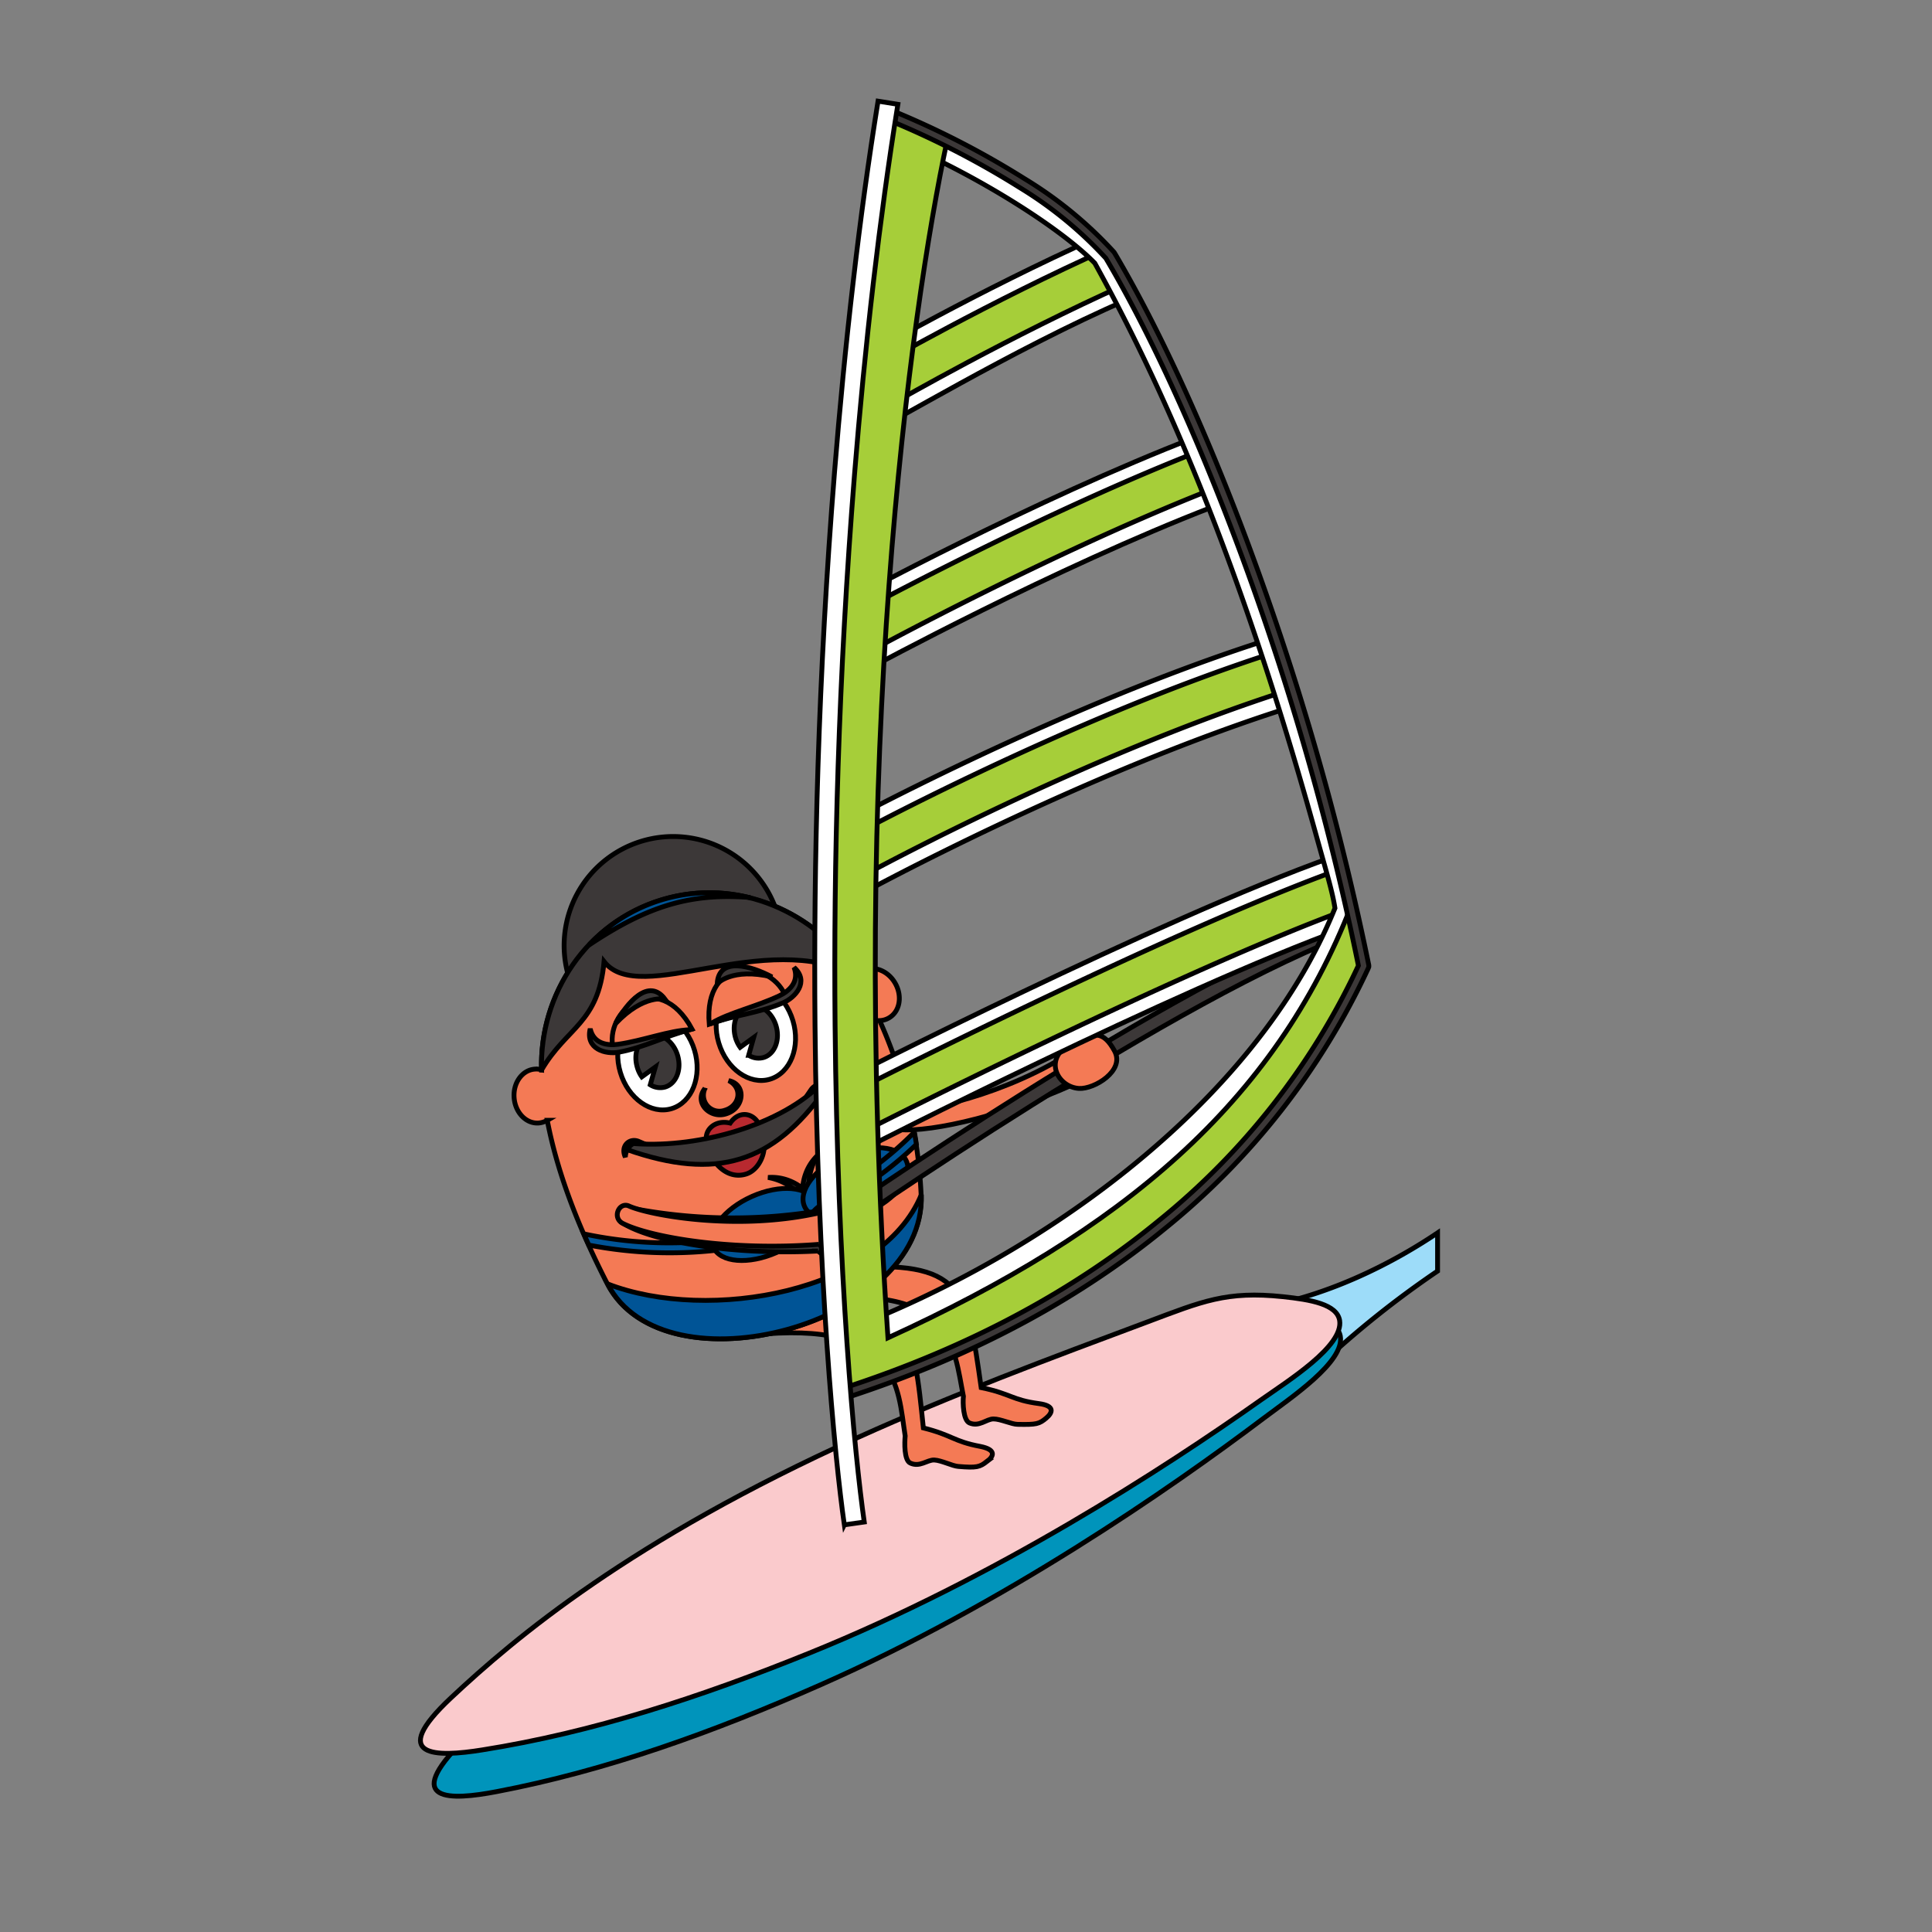 <svg width="400" height="400" xmlns="http://www.w3.org/2000/svg">
 <rect width="100%" height="100%" fill="#808080" stroke="none"/>
 <g>
  <title>background</title>
 
 </g>

 <g>
  <title>background</title>
 </g>
 <style>#ba { animation: arm1 20s linear alternate infinite;

    transform-origin:10% 10%;
    transform-box: fill-box;}

  @keyframes arm1{
  0%{transform:rotateZ(0deg);}
  10%{transform:rotateZ(0deg);}
  12%{transform: rotateZ(-25deg);}
  15%{transform: rotateZ(-25deg);}
  17%{transform: rotateZ(0deg);}
  60%{transform:rotateZ(0deg);}
  62%{transform: rotateZ(-25deg);}
  65%{transform: rotateZ(-25deg);}
  67%{transform: rotateZ(0deg);}

  


  100%{transform: rotateZ(0deg);}

}
#bb { animation: bb 20s linear alternate infinite;

    transform-origin:90% 10%;
    transform-box: fill-box;}

  @keyframes bb{
  0%{transform:rotateZ(0deg);}
  30%{transform:rotateZ(0deg);}
  32%{transform: rotateZ(25deg);}
  35%{transform: rotateZ(25deg);}
  37%{transform: rotateZ(0deg);}
  80%{transform:rotateZ(0deg);}
  82%{transform: rotateZ(25deg);}
  85%{transform: rotateZ(25deg);}
  87%{transform: rotateZ(0deg);}

  


  100%{transform: rotateZ(0deg);}

  }
  #body{ animation: body .4s ease-in-out alternate infinite;

    transform-origin:bottom;
    transform-box: fill-box;

  }
@keyframes body {
  0%{transform: scale(1,1);}
   100%{transform: scale(1,1.02);}
}
#amouth { animation: arm1 .3s linear alternate infinite;

    transform-origin:40% 40%;
    transform-box: fill-box;}

  @keyframes arm1{
   0%{transform: scale(1,1);}
   100%{transform: scale(1,1.3);}

  }
#ctail { animation: ct .7s cubic-bezier(0.455, 0.03, 0.515, 0.955) alternate infinite;

    transform-origin:90% 90%;
    transform-box: fill-box;}

  @keyframes ct {
  0%{transform:rotateZ(-8deg);}
  100%{transform: rotateZ(8deg);}

  }
  #d { animation: d 10s linear  infinite;
  transform-origin:90% 90%;
    transform-box: fill-box;}
  @keyframes d {
    0%{transform: translate(0px,0px);}
    30%{transform: translate(-30px, 30px);}
    50%{transform: translate(-30px, 30px);}
  }
  #da { animation: da .7s cubic-bezier(0.455, 0.03, 0.515, 0.955) alternate infinite;

    transform-origin:0% 100%;
    transform-box: fill-box;}

  @keyframes da {
  0%{transform:rotateZ(0deg);}
  100%{transform: rotateZ(8deg);}

  }
   #db { animation: db .7s cubic-bezier(0.455, 0.03, 0.515, 0.955) alternate infinite;

    transform-origin:90% 90%;
    transform-box: fill-box;}

  @keyframes db {
  0%{transform:rotateZ(0deg);}
  100%{transform: rotateZ(-8deg);}

  }
   #ea { animation: ea .7s cubic-bezier(0.455, 0.03, 0.515, 0.955) alternate infinite;

    transform-origin:10% 95%;
    transform-box: fill-box;}

  @keyframes ea {
  0%{transform:rotateZ(0deg);}
  100%{transform: rotateZ(-10deg);}

  }

  #f { animation: f 50s linear  infinite;
 
    
  }
  #g { animation: g 25s linear  infinite;
  transform-origin:center;
    transform-box: fill-box;}
  @keyframes g {
    0%{transform: translate(-490px,0px) rotateY(0deg);}

    50%{transform: translate(490px, 0px) rotateY(0deg);}
    55%{transform: translate(490px, 0px) rotateY(0deg);}
     52%{transform: translate(490px, 0px) rotateY(180deg);}

     54%{transform: translate(490px, 0px) rotateY(180deg);}

     55%{transform: translate(490px, 0px) rotateY(180deg);}
    
    100%{transform: translate(-490px, 0px) rotateY(180deg);}
    
  }
    #h { animation: h 20s linear  infinite;
 
    
  }
      #j { animation: j 15s linear  infinite;
 
  }

#km { animation: km .3s linear alternate infinite;

    transform-origin:40% 40%;
    transform-box: fill-box;}

  @keyframes km {
   0%{transform: scale(1,1);}
100%{transform: scale(1,1.2);} 

}
#lha { animation: lh1 2s linear alternate infinite;

    transform-origin:10% 60%;
    transform-box: fill-box;}

  @keyframes lh1 {
  0%{transform:rotateZ(-8deg);}
  100%{transform: rotateZ(8deg);}

  }
   #clouds { animation: cld 45s linear  infinite;
  transform-origin:center;
    transform-box: fill-box;}
  @keyframes cld {
    0%{transform: translate(470px,0px) rotateY(0deg);}

    100%{transform: translate(-490px, 0px) rotateY(0deg);}
  }
 #iha { animation: i1 1s linear alternate infinite;

   

  }
   #ihb { animation: i2 1s linear alternate infinite;

    transform-origin:10% 60%;
    transform-box: fill-box;}

  @keyframes i2 {
  0%{transform:rotateZ(8deg);}
  100%{transform: rotateZ(-8deg);}

  }
   #ihd { animation: i3 1s linear alternate infinite;

    transform-origin:100% 100%;
    transform-box: fill-box;}

  @keyframes i3 {
  0%{transform:rotateZ(8deg);}
  100%{transform: rotateZ(-8deg);}

  }
      #i { animation: i 20s linear  infinite;
  transform-origin:center;
    transform-box: fill-box;}
  @keyframes i {
    0%{transform: translate(170px,0px) rotateY(0deg);}

    50%{transform: translate(-150px, 0px) rotateY(0deg);}
    55%{transform: translate(-150px, 0px) rotateY(0deg);}
     52%{transform: translate(-150px, 0px) rotateY(180deg);}

     54%{transform: translate(-150px, 0px) rotateY(180deg);}

     55%{transform: translate(-150px, 0px) rotateY(180deg);}
    
    100%{transform: translate(170px, 0px) rotateY(180deg);}
    
  }
    #hh { animation: hh 1s linear alternate infinite;

    transform-origin:20% 80%;
    transform-box: fill-box;}

  @keyframes hh {
  0%{transform:rotateZ(20deg);}
  100%{transform: rotateZ(-20deg);}

  }</style>
 <g>
  <title>Layer 1</title>
  <g id="f">
   <path d="m-95.502,370.272s38.63,6.92 84.32,29.38a219.25,219.25 0 0 1 -58.02,38.27c5.71,-17 -0.26,-24.54 -6.37,-30.14c1.93,-20.04 -5.05,-23.79 -19.93,-37.51z" fill="#58aa4d" fill-rule="evenodd" id="svg_660"/>
   <polygon points="-28.122,428.582 -36.322,402.932 -35.152,402.562 -26.952,428.212 -28.122,428.582 " fill="#a7b6bf" fill-rule="evenodd" id="svg_661"/>
   <path d="m-42.392,416.082a20.23,20.23 0 0 1 1.81,9.1a1.84,1.84 0 0 0 1.72,-0.17a32.1,32.1 0 0 0 -2.51,-9.39l-1.02,0.46z" fill="#ad163f" fill-rule="evenodd" id="svg_662"/>
   <path d="m-42.392,416.082a22,22 0 0 1 1.78,6.78l1.41,-0.18a32.61,32.61 0 0 0 -2.17,-7.06l-1.02,0.46z" fill="#3c3838" fill-rule="evenodd" id="svg_663"/>
   <path d="m-26.342,411.592a8.57,8.57 0 0 0 -7.46,-7.19a23.54,23.54 0 0 0 -6.27,0.23a22.34,22.34 0 0 0 -5,1.42c-5.94,2.51 -3.66,15.75 2.52,16a42.44,42.44 0 0 0 5,-0.1a20.62,20.62 0 0 0 6.72,-1.68a8.47,8.47 0 0 0 4.49,-8.68z" fill="#f47a55" fill-rule="evenodd" id="svg_664"/>
   <path d="m-26.342,411.592a8.57,8.57 0 0 0 -7.46,-7.19a22.1,22.1 0 0 0 -4,-0.05a4.52,4.52 0 0 0 1.74,2.68a1.75,1.75 0 0 0 0,0.84c-0.07,-1.87 3,-1.59 2.51,0.13a2.45,2.45 0 0 0 2,1.19c0.7,5.78 2.21,7.36 3.78,8.06a3.3,3.3 0 0 0 -1.58,2a8.47,8.47 0 0 0 3.01,-7.66z" fill="#3c3838" fill-rule="evenodd" id="svg_665"/>
   <path d="m-40.232,404.662c-1.67,0.29 -10.13,1.49 -16.73,3.76c-9.73,3.36 -6.47,13.86 -0.35,14.67c4.83,0.64 12.57,-0.14 19.69,-1.12c-0.76,-1.59 -3.35,-7.78 -2.61,-17.31z" fill="#ad163f" fill-rule="evenodd" id="svg_666"/>
   <path d="m-30.822,418.272c-0.12,-0.85 -1.2,-1.4 -2.42,-1.23s-2.11,1 -2,1.86s1.21,1.4 2.43,1.22s2.11,-1.02 1.99,-1.85z" fill="#fff" fill-rule="evenodd" id="svg_667"/>
   <path d="m-32.412,419.052c-0.06,-0.42 -0.61,-0.7 -1.22,-0.61s-1.06,0.5 -1,0.93s0.61,0.71 1.22,0.62a1.86,1.86 0 0 0 0.42,-0.12l-0.31,-0.55l0.7,0.27a0.65,0.65 0 0 0 0.19,-0.54z" fill="#3c3838" fill-rule="evenodd" id="svg_668"/>
   <path d="m-34.912,417.272a1,1 0 0 1 -0.46,0.79c-0.93,0.5 -1.75,-0.62 -1.52,-1.4a0.82,0.82 0 0 1 1,-0.63a0.83,0.83 0 0 0 -1.24,0.6c-0.28,1.06 0.78,2.27 1.84,1.59a0.87,0.87 0 0 0 0.38,-0.95z" fill="#3c3838" fill-rule="evenodd" id="svg_669"/>
   <path d="m-34.672,420.812c-3.58,-1.35 -3.54,-6.22 -1.87,-8.53c0.06,-0.09 -0.15,-0.14 -0.27,-0.16a5.35,5.35 0 0 0 -1.25,6.74a5,5 0 0 0 3.16,2.2c0.09,0.02 0.16,-0.14 0.23,-0.25z" fill="#3c3838" fill-rule="evenodd" id="svg_670"/>
   <path d="m-36.432,412.772a0.94,0.94 0 0 0 -1,-0.66c0.62,-0.4 1.15,0.09 1,0.66z" fill="#3c3838" fill-rule="evenodd" id="svg_671"/>
   <path d="m-34.762,420.402a0.77,0.77 0 0 1 -0.45,0.88a0.51,0.51 0 0 0 0.45,-0.88z" fill="#3c3838" fill-rule="evenodd" id="svg_672"/>
   <path d="m-30.322,419.542a3.12,3.12 0 0 1 -0.14,-2.36l0.92,0.16s-0.84,0.12 -0.78,2.2z" fill="#3c3838" fill-rule="evenodd" id="svg_673"/>
   <path d="m-31.392,412.502a3.57,3.57 0 0 0 0.61,2.47l0.84,-0.42s-0.93,-0.11 -1.45,-2.05z" fill="#3c3838" fill-rule="evenodd" id="svg_674"/>
   <path d="m-31.372,414.402c-0.12,-0.85 -1.2,-1.4 -2.42,-1.23s-2.11,1 -2,1.86s1.21,1.4 2.43,1.22s2.11,-0.98 1.99,-1.85z" fill="#fff" fill-rule="evenodd" id="svg_675"/>
   <path d="m-32.962,415.212c-0.06,-0.43 -0.61,-0.71 -1.22,-0.62s-1.06,0.5 -1,0.93s0.61,0.71 1.22,0.62a1.86,1.86 0 0 0 0.42,-0.12l-0.31,-0.55l0.7,0.28a0.67,0.67 0 0 0 0.19,-0.54z" fill="#3c3838" fill-rule="evenodd" id="svg_676"/>
   <path d="m-35.502,407.792a8.41,8.41 0 0 0 -4,8.16a6.44,6.44 0 0 0 3.9,5.75c-0.47,0.09 -0.93,0.16 -1.37,0.21a7.32,7.32 0 0 1 -3.34,-5.89a9.23,9.23 0 0 1 4.41,-9l0.4,0.77z" fill="#865026" fill-rule="evenodd" id="svg_677"/>
   <path d="m-29.312,420.022a77.73,77.73 0 0 0 -2.79,-10.06c-4.49,0 -6.19,-3.58 -1.79,-5.75c-0.06,-0.17 -0.12,-0.33 -0.19,-0.5c9.58,-0.92 13.64,13.03 4.77,16.31z" fill="#0063a5" fill-rule="evenodd" id="svg_678"/>
   <polygon points="-26.642,429.092 -29.082,428.722 -56.782,424.642 -57.972,424.462 -57.132,423.602 -36.132,402.182 -35.262,402.082 -35.062,402.892 -35.352,403.132 -55.412,423.602 -29.482,427.422 -27.052,427.862 -26.642,429.092 " fill="#a7b6bf" fill-rule="evenodd" id="svg_679"/>
   <path d="m-40.502,415.952a21.34,21.34 0 0 0 -2,6.64c-0.82,0.1 -1.64,0.18 -2.45,0.26a24.44,24.44 0 0 1 3.45,-7.47l1,0.57z" fill="#3c3838" fill-rule="evenodd" id="svg_680"/>
   <g id="svg_681">
    <path d="m-44.742,424.532c-0.83,0.46 -1.32,1.8 -0.91,1.74s0.78,-0.69 0.78,-0.69c-0.33,0.58 -0.37,1.65 0,1.4s0.62,-1.21 0.62,-1.21c-0.13,0.65 0,1.53 0.33,1.33s0.3,-0.72 0.32,-1.15c0,-0.08 0,-0.54 0,-0.61l0.9,0.13c-0.14,-0.49 -0.68,-0.57 -0.79,-0.67a6.86,6.86 0 0 0 -1.25,-0.27z" fill="#f47a55" fill-rule="evenodd" id="svg_682"/>
    <path d="m-40.502,415.952a20.25,20.25 0 0 0 -2.74,8.86a1.82,1.82 0 0 1 -1.69,-0.34a32.24,32.24 0 0 1 3.43,-9.09l1,0.57z" fill="#ad163f" fill-rule="evenodd" id="svg_683"/>
   </g>
   <path d="m-44.742,424.532c-0.83,0.46 -1.32,1.8 -0.91,1.74s0.78,-0.69 0.78,-0.69c-0.33,0.58 -0.37,1.65 0,1.4s0.62,-1.21 0.62,-1.21c-0.13,0.65 0,1.53 0.33,1.33s0.3,-0.72 0.32,-1.15c0,-0.08 0,-0.54 0,-0.61l0.9,0.13c-0.14,-0.49 -0.68,-0.57 -0.79,-0.67a6.86,6.86 0 0 0 -1.25,-0.27z" fill="#f47a55" fill-rule="evenodd" id="svg_684"/>
   <path d="m-38.982,425.102c0.73,0.57 1.05,1.88 0.66,1.78s-0.71,-0.77 -0.71,-0.77c0.27,0.62 0.21,1.68 -0.16,1.39s-0.49,-1.26 -0.49,-1.26c0.06,0.65 -0.15,1.52 -0.46,1.28s-0.21,-1.26 -0.19,-1.7l-0.8,-0.12a0.83,0.83 0 0 1 0.7,-0.45a2,2 0 0 0 1.45,-0.15z" fill="#f47a55" fill-rule="evenodd" id="svg_685"/>
  </g>
  <style rel="stylesheet" type="text/css">:root {
        --animate-duration: 1s;
        --animate-delay: 1s;
        --animate-repeat: 1;
      }
      
       .animate__animated {
        -webkit-animation-duration: 1s;
        animation-duration: 1s;
        -webkit-animation-duration: 1s;
        animation-duration: 1s;
        -webkit-animation-fill-mode: both;
        animation-fill-mode: both;
      }
    
        @-webkit-keyframes swing {
    20% {
        -webkit-transform: rotate3d(0, 0, 1, 15deg);
        transform: rotate3d(0, 0, 1, 15deg)
    }

    40% {
        -webkit-transform: rotate3d(0, 0, 1, -10deg);
        transform: rotate3d(0, 0, 1, -10deg)
    }

    60% {
        -webkit-transform: rotate3d(0, 0, 1, 5deg);
        transform: rotate3d(0, 0, 1, 5deg)
    }

    80% {
        -webkit-transform: rotate3d(0, 0, 1, -5deg);
        transform: rotate3d(0, 0, 1, -5deg)
    }

    to {
        -webkit-transform: rotate3d(0, 0, 1, 0deg);
        transform: rotate3d(0, 0, 1, 0deg)
    }
}

@keyframes swing {
    20% {
        -webkit-transform: rotate3d(0, 0, 1, 15deg);
        transform: rotate3d(0, 0, 1, 15deg)
    }

    40% {
        -webkit-transform: rotate3d(0, 0, 1, -10deg);
        transform: rotate3d(0, 0, 1, -10deg)
    }

    60% {
        -webkit-transform: rotate3d(0, 0, 1, 5deg);
        transform: rotate3d(0, 0, 1, 5deg)
    }

    80% {
        -webkit-transform: rotate3d(0, 0, 1, -5deg);
        transform: rotate3d(0, 0, 1, -5deg)
    }

    to {
        -webkit-transform: rotate3d(0, 0, 1, 0deg);
        transform: rotate3d(0, 0, 1, 0deg)
    }
}

.animate__swing {
    -webkit-transform-origin: top center;
    transform-origin: top center;
    -webkit-animation-name: swing;
    animation-name: swing
}
    .animate__animated.animate__infinite {
          -webkit-animation-iteration-count: infinite;
          animation-iteration-count: infinite;
        }
    
    .animate__animated.animate__slower {
          -webkit-animation-duration: calc(1s * 8);
          animation-duration: calc(1s * 8);
          -webkit-animation-duration: calc(1s * 8);
          animation-duration: calc(1s * 8);
        }</style>
  <g class="animate__animated animate__swing animate__infinite animate__slower">
   <g id="j" stroke="null" xmlns="http://www.w3.org/2000/svg">
    <path d="m273.146,282.742a199.025,199.025 0 0 1 24.487,-19.578l0,-7.915c-8.293,5.594 -23.116,13.831 -40.009,15.942c-25.927,3.216 15.523,11.551 15.523,11.551l0,0z" fill="#9ddcf9" fill-rule="evenodd" id="svg_844" stroke="null"/>
    <path d="m95.909,360.369c12.88,-12.838 36.191,-33.772 82.605,-56.497c19.312,-9.453 39.282,-17.606 59.21,-25.759c11.02,-4.503 16.082,-6.908 27.857,-6.055c5.859,0.434 11.285,1.231 11.915,4.559c0.993,5.3 -10.251,12.782 -15.914,17.047c-19.424,14.656 -53.728,38.415 -91.653,55.14c-22.375,9.873 -44.4,17.802 -67.125,22.137c-9.565,1.832 -19.704,2.237 -6.894,-10.572l-0,0z" fill="#0094bb" fill-rule="evenodd" id="svg_845" stroke="null"/>
    <path d="m93.364,351.531c13.271,-12.446 37.198,-32.653 84.298,-53.938c19.578,-8.852 39.799,-16.404 59.965,-23.927c11.187,-4.195 16.292,-6.433 27.969,-5.202c5.831,0.615 11.187,1.566 11.761,4.922c0.839,5.328 -10.628,12.46 -16.418,16.543c-19.872,14.054 -54.888,36.751 -93.317,52.301c-22.697,9.188 -44.918,16.446 -67.768,20.068c-9.537,1.538 -19.718,1.636 -6.489,-10.768l0,0z" fill="#facacc" fill-rule="evenodd" id="svg_846" stroke="null"/>
    <path d="m216.636,293.58c-1.482,1.245 -2.028,1.398 -5.957,1.315c-1.203,0 -3.524,-1.119 -4.992,-1.119s-2.937,1.706 -4.978,0.825c-1.273,-0.559 -1.398,-4.097 -1.245,-5.51c-2.014,-9.943 -2.028,-24.011 -32.43,-19.578l7.761,-6.992c24.864,-1.762 25.451,4.405 28.346,24.766c6.125,1.259 6.363,2.573 11.957,3.314c3.384,0.448 2.825,1.888 1.538,2.979l-0,-0z" fill="#f47a55" fill-rule="evenodd" id="svg_847" stroke="null"/>
    <path d="m204.385,302.544c-1.538,1.189 -2.098,1.398 -6.013,1.063c-1.189,-0.084 -3.468,-1.259 -4.936,-1.329s-3.007,1.58 -5.006,0.615c-1.245,-0.615 -1.161,-4.195 -1.021,-5.594c-1.594,-10.027 -1.007,-24.081 -31.577,-20.893l8.055,-6.698c24.906,-0.713 25.172,5.482 27.283,25.927c6.055,1.524 6.237,2.797 11.789,3.832c3.426,0.685 2.755,2.084 1.426,3.077l0,-0z" fill="#f47a55" fill-rule="evenodd" id="svg_848" stroke="null"/>
    <path d="m132.897,174.14a22.571,22.571 0 1 1 -15.145,28.122a22.571,22.571 0 0 1 15.145,-28.122z" fill="#3c3838" fill-rule="evenodd" id="svg_849" stroke="null"/>
    <path d="m137.135,186.376c15.676,-4.699 31.968,2.433 40.233,15.648a4,4 0 0 1 1.175,-0.979c2.251,-1.273 5.314,-0.126 6.824,2.573s0.909,5.901 -1.398,7.174a4.111,4.111 0 0 1 -1.846,0.517a99.149,99.149 0 0 1 8.586,36.038c0.867,26.85 -53.14,41.38 -64.957,18.473c-5.384,-10.488 -10.209,-22.137 -12.446,-33.87a4.405,4.405 0 0 1 -1.79,0.559c-2.587,0.182 -4.853,-2.168 -5.076,-5.258s1.706,-5.72 4.293,-5.901a4.293,4.293 0 0 1 1.398,0.126a35.59,35.59 0 0 1 25.004,-35.101l-0,0z" fill="#f47a55" fill-rule="evenodd" id="svg_850" stroke="null"/>
    <path d="m190.751,247.347c0.867,26.85 -53.14,41.38 -64.957,18.473c21.018,8.139 56.692,1.636 64.957,-18.473z" fill="#005496" fill-rule="evenodd" id="svg_851" stroke="null"/>
    <path d="m112.117,221.546c5.188,-8.922 11.803,-9.607 12.949,-22.459c7.426,9.495 33.143,-6.992 52.287,2.909c-8.265,-13.187 -24.598,-20.431 -40.247,-15.732s-25.396,19.494 -24.99,35.282l-0,0z" fill="#3c3838" fill-rule="evenodd" id="svg_852" stroke="null"/>
    <path d="m145.973,225.322a3.3,3.3 0 0 0 4.055,4.559c3.174,-0.909 3.79,-4.657 0.839,-6.153c3.734,0.797 3.3,5.776 -0.629,6.908c-3.342,0.993 -6.643,-2.433 -4.265,-5.314l0,-0z" fill="#3c3838" fill-rule="evenodd" id="svg_853" stroke="null"/>
    <path d="m158.111,235.978c0.587,2.951 -1.119,6.335 -3.664,7.104s-5.048,-0.336 -6.992,-3.286l0,0a13.565,13.565 0 0 0 10.656,-3.818l-0,0z" fill="#b8292f" fill-rule="evenodd" id="svg_854" stroke="null"/>
    <path d="m151.175,232.524c2.042,-2.923 5.216,-1.916 6.111,0.643a21.326,21.326 0 0 1 -10.838,3.622c-1.007,-2.657 1.51,-5.062 4.727,-4.265z" fill="#b8292f" fill-rule="evenodd" id="svg_855" stroke="null"/>
    <path d="m169.452,224.945c-8.922,8.516 -26.081,12.949 -38.876,11.761c-0.406,0.168 -1.398,1.077 -0.741,1.315c18.473,6.475 30.29,2.797 41.03,-12.46c0.252,-0.364 -0.406,-0.601 -1.412,-0.615l0,-0z" fill="#3c3838" fill-rule="evenodd" id="svg_856" stroke="null"/>
    <path d="m133.177,209.939c4.195,-1.273 8.992,2.084 10.614,7.496s-0.503,10.824 -4.741,12.096s-8.992,-2.084 -10.614,-7.496s0.503,-10.838 4.741,-12.096z" fill="#fff" fill-rule="evenodd" id="svg_857" stroke="null"/>
    <path d="m137.708,225.056c2.307,-0.699 3.454,-3.636 2.573,-6.573s-3.454,-4.755 -5.762,-4.069s-3.454,3.636 -2.573,6.573a6.503,6.503 0 0 0 0.937,1.958l2.797,-2.028l-1.049,3.678a3.86,3.86 0 0 0 3.077,0.461l-0,0z" fill="#3c3838" fill-rule="evenodd" id="svg_858" stroke="null"/>
    <path d="m143.274,213.058l-16.264,4.363c-2.196,-8.279 9.37,-17.117 16.264,-4.363z" fill="#f47a55" fill-rule="evenodd" id="svg_859" stroke="null"/>
    <path d="m142.784,213.198c-5.02,1.315 -9.37,3.65 -14.614,4.643c-2.797,0.517 -6.992,-0.643 -5.971,-4.853c0.671,3.119 3.58,3.538 5.803,3.216c5.104,-0.741 10.558,-2.839 14.781,-3.007l0,-0z" fill="#3c3838" fill-rule="evenodd" id="svg_860" stroke="null"/>
    <path d="m153.552,203.828c-4.195,1.273 -6.363,6.685 -4.741,12.096s6.377,8.782 10.614,7.51s6.363,-6.698 4.741,-12.11s-6.377,-8.768 -10.614,-7.496l0,0z" fill="#fff" fill-rule="evenodd" id="svg_861" stroke="null"/>
    <path d="m158.083,218.945c2.307,-0.685 3.468,-3.636 2.587,-6.573s-3.468,-4.755 -5.776,-4.055s-3.468,3.636 -2.601,6.573a6.629,6.629 0 0 0 0.951,1.944l2.797,-2.028l-1.035,3.678a3.86,3.86 0 0 0 3.077,0.461z" fill="#3c3838" fill-rule="evenodd" id="svg_862" stroke="null"/>
    <path d="m146.84,212.051l15.984,-5.3c-2.727,-8.181 -17.243,-9.216 -15.984,5.3z" fill="#f47a55" fill-rule="evenodd" id="svg_863" stroke="null"/>
    <path d="m147.315,211.841c4.922,-1.664 9.789,-2.112 14.753,-4.195c2.587,-1.077 5.594,-4.419 2.335,-7.356c1.147,2.993 -1.049,4.936 -3.077,5.887c-4.685,2.224 -10.39,3.482 -14.012,5.664l0,0z" fill="#3c3838" fill-rule="evenodd" id="svg_864" stroke="null"/>
    <path d="m166.628,250.83s-2.224,-6.922 2.643,-11.621a11.929,11.929 0 0 0 -0.909,10.852l-1.734,0.769z" fill="#3c3838" fill-rule="evenodd" id="svg_865" stroke="null"/>
    <path d="m169.438,249.585s-3.678,-6.293 -10.418,-5.803a11.915,11.915 0 0 1 8.67,6.573l1.748,-0.769l0,0z" fill="#3c3838" fill-rule="evenodd" id="svg_866" stroke="null"/>
    <path d="m154.923,185.788a34.192,34.192 0 0 0 -33.017,9.901c12.138,-8.125 21.004,-10.782 33.017,-9.901z" fill="#005496" fill-rule="evenodd" id="svg_867" stroke="null"/>
    <path d="m127.457,211.911c2.321,-4.293 6.838,-9.607 10.237,-5.034c0,0 -4.391,-1.133 -10.237,5.034z" fill="#3c3838" fill-rule="evenodd" id="svg_868" stroke="null"/>
    <path d="m159.831,202.262c-4.321,-2.307 -11.02,-4.265 -11.341,1.398c0,0 3.035,-3.37 11.341,-1.398z" fill="#3c3838" fill-rule="evenodd" id="svg_869" stroke="null"/>
    <path d="m132.268,236.328a3.356,3.356 0 0 0 -2.797,3.244c-1.091,-2.349 0.895,-4.069 2.797,-3.244z" fill="#3c3838" fill-rule="evenodd" id="svg_870" stroke="null"/>
    <path d="m167.886,225.658a3.426,3.426 0 0 1 4.195,1.147c-0.42,-2.629 -2.993,-2.909 -4.195,-1.147z" fill="#3c3838" fill-rule="evenodd" id="svg_871" stroke="null"/>
    <path d="m225.585,222.945c0,-2.21 0.35,-3.804 -2.797,-5.706c-14.488,9.649 -32.164,13.033 -36.625,12.824c-2.237,-0.084 -2.391,3.65 0.252,3.818c6.279,0.545 22.766,-2.923 39.17,-10.936z" fill="#f47a55" fill-rule="evenodd" id="svg_872" stroke="null"/>
    <path d="m155.65,247.725c5.831,-2.601 11.705,-2.112 13.145,1.077s-2.14,7.915 -7.971,10.502s-11.705,2.126 -13.131,-1.077s2.14,-7.901 7.957,-10.502z" fill="#005496" fill-rule="evenodd" id="svg_873" stroke="null"/>
    <path d="m174.529,239.293c5.817,-2.601 11.705,-2.112 13.131,1.091s-2.14,7.901 -7.957,10.502s-11.705,2.112 -13.131,-1.091s2.126,-7.901 7.957,-10.502z" fill="#005496" fill-rule="evenodd" id="svg_874" stroke="null"/>
    <path d="m171.662,252.745c0.21,-0.154 71.502,-49.882 108.546,-62.929l1.021,2.951c-36.611,12.866 -107.567,62.37 -107.777,62.51l-1.79,-2.531l-0,0z" fill="#3c3838" fill-rule="evenodd" id="svg_875" stroke="null"/>
    <path d="m148.644,258.815a88.199,88.199 0 0 1 -26.738,-1.035c-0.35,-0.769 -0.699,-1.552 -1.035,-2.321a84.353,84.353 0 0 0 27.633,1.273l0.14,2.084l0,0z" fill="#005496" fill-rule="evenodd" id="svg_876" stroke="null"/>
    <path d="m175.62,247.599a73.208,73.208 0 0 0 14.11,-10.67c-0.126,-0.839 -0.266,-1.692 -0.42,-2.531a70.061,70.061 0 0 1 -14.712,11.397l1.021,1.804l-0,-0z" fill="#005496" fill-rule="evenodd" id="svg_877" stroke="null"/>
    <path d="m221.278,216.344c5.244,-3.063 7.272,-2.797 9.481,1.259s-4.195,7.943 -7.37,7.747c-4.419,-0.28 -7.342,-5.943 -2.112,-9.006z" fill="#f47a55" fill-rule="evenodd" id="svg_878" stroke="null"/>
    <g id="svg_879" stroke="null">
     <path d="m179.13,73.606c0.084,0 23.773,-13.607 47.896,-24.389c2.321,4.573 6.013,11.118 6.223,12.894c-23.41,10.097 -51.253,27.102 -51.169,26.319l-2.951,-14.823l-0,0z" fill="#fff" fill-rule="evenodd" id="svg_880" stroke="null"/>
     <path d="m175.62,124.271c0.126,0 38.429,-20.837 72.019,-33.8c2,5.244 2.475,11.02 3.51,14.446c-32.933,12.726 -70.789,33.269 -70.915,33.325l-4.615,-13.97z" fill="#fff" fill-rule="evenodd" id="svg_881" stroke="null"/>
     <path d="m172.893,171.413c0.14,-0.084 46.148,-25.172 89.626,-38.96a103.792,103.792 0 0 1 4.195,14.124c-42.638,13.523 -87.878,38.191 -88.017,38.275l-5.803,-13.439z" fill="#fff" fill-rule="evenodd" id="svg_882" stroke="null"/>
     <path d="m174.319,223.756c0.21,-0.098 65.95,-33.646 101.54,-46.316c0.531,2.965 2.251,11.691 2.475,14.767c-34.961,12.684 -99.205,45.519 -99.401,45.631l-4.615,-14.082z" fill="#fff" fill-rule="evenodd" id="svg_883" stroke="null"/>
    </g>
    <path d="m181.451,75.886c0.084,0 23.773,-13.607 47.896,-24.389c2.321,4.573 3.356,5.594 3.58,7.426c-23.592,10.558 -47.281,24.165 -47.365,24.207l-4.111,-7.244l-0,0z" fill="#a6ce39" fill-rule="evenodd" id="svg_884" stroke="null"/>
    <path d="m177.885,126.593c0.126,0 38.429,-20.837 72.019,-33.8a74.411,74.411 0 0 1 2.797,7.817c-32.919,12.726 -70.789,33.269 -70.915,33.325l-3.902,-7.342z" fill="#a6ce39" fill-rule="evenodd" id="svg_885" stroke="null"/>
    <path d="m175.214,173.734c0.14,-0.084 46.148,-25.172 89.626,-38.96a32.234,32.234 0 0 1 2.363,7.985c-42.624,13.523 -87.864,38.205 -88.003,38.275l-3.986,-7.3z" fill="#a6ce39" fill-rule="evenodd" id="svg_886" stroke="null"/>
    <path d="m176.64,226.035c0.21,-0.112 65.95,-33.66 101.54,-46.33a73.641,73.641 0 0 1 1.482,8.307c-34.961,12.684 -99.037,45.351 -99.289,45.463l-3.734,-7.44l0,-0z" fill="#a6ce39" fill-rule="evenodd" id="svg_887" stroke="null"/>
    <path d="m169.369,259.01c2.797,2.531 8.139,3.063 7.496,1.538s-3.538,-2.475 -3.538,-2.475c2.685,0.755 6.992,-0.098 5.594,-1.398s-5.482,-1.301 -5.482,-1.301c2.797,-0.098 6.195,-1.398 5.048,-2.629s-4.055,-0.322 -5.859,0c2.14,-2.168 2.307,-4.433 0.517,-4.321a7.076,7.076 0 0 0 -4.769,2.461a109.875,109.875 0 0 1 -38.093,-0.839a4.195,4.195 0 0 1 -1.315,3.202c5.776,3.692 22.221,6.698 40.401,5.762l0,0z" fill="#3c3838" fill-rule="evenodd" id="svg_888" stroke="null"/>
    <path d="m169.564,257.626c2.867,2.447 8.209,2.797 7.538,1.329s-3.622,-2.377 -3.622,-2.377c2.713,0.685 6.992,-0.294 5.594,-1.622s-5.594,-1.133 -5.594,-1.133c2.797,-0.182 6.153,-1.636 4.978,-2.797s-4.069,-0.21 -5.859,0.196c2.07,-2.224 2.503,-4.825 0.112,-3.874a8.209,8.209 0 0 0 -3.734,3.902c-17.033,3.65 -34.695,0.294 -38.779,-1.566c-2.056,-0.895 -3.566,2.517 -1.175,3.65c5.734,2.853 22.389,5.72 40.541,4.293l0,0z" fill="#f47a55" fill-rule="evenodd" id="svg_889" stroke="null"/>
    <path d="m183.605,22.815a178.999,178.999 0 0 1 27.591,14.166c7.37,4.685 13.984,9.887 18.543,15.215l0.098,0.14c26.095,44.023 42.638,97.583 52.651,147.507l0,0.629a150.681,150.681 0 0 1 -42.219,53.993c-16.669,13.663 -38.247,25.284 -66.454,34.346l-1.133,-12.516c40.555,-14.712 86.941,-46.875 103.708,-88.269c-0.559,-3.594 -1.706,-7.202 -4.083,-15.788c-12.166,-43.743 -26.654,-83.444 -45.645,-117.762c-8.223,-8.391 -28.5,-20.557 -44.093,-26.416l1.035,-5.244l-0,0z" fill="#fff" fill-rule="evenodd" id="svg_890" stroke="null"/>
    <path d="m183.507,23.109s-21.871,138.347 -9.286,265.423c0,0 25.172,-7.607 46.54,-20.907s46.414,-34.877 61.993,-67.684c0,0 -0.979,-4.685 -2.923,-12.586c-15.97,41.114 -47.547,67.488 -95.988,89.626c-8.181,-120.517 4.685,-212.338 12.236,-247.844c-2.279,-1.37 -9.495,-4.713 -12.572,-6.027l-0,0z" fill="#a6ce39" fill-rule="evenodd" id="svg_891" stroke="null"/>
    <path d="m184.5,22.815a179.657,179.657 0 0 1 27.591,14.166a83.906,83.906 0 0 1 18.543,15.215l0.098,0.14c10.041,16.949 20.739,40.694 30.29,67.46a584.727,584.727 0 0 1 22.375,80.046l0,0.322l-0.112,0.308a150.835,150.835 0 0 1 -42.219,53.993c-16.683,13.663 -38.429,26.123 -66.621,35.171l-0.643,-1.972c27.969,-8.978 49.435,-21.298 65.936,-34.807a148.639,148.639 0 0 0 41.505,-52.945a583.496,583.496 0 0 0 -22.207,-79.417c-9.509,-26.57 -20.123,-50.204 -30.08,-67.027a82.312,82.312 0 0 0 -18.012,-14.739a178.999,178.999 0 0 0 -27.255,-13.984l0.811,-1.93l-0,0z" fill="#3c3838" fill-rule="evenodd" id="svg_892" stroke="null"/>
    <path d="m174.808,315.703c-2,-13.858 -5.594,-51.462 -6.069,-103.554c-0.308,-33.129 0.629,-72.075 4.041,-114.42c1.021,-12.684 2.307,-26.165 3.93,-39.953c1.398,-12.11 3.091,-24.487 5.076,-36.835l4.111,0.657c-1.958,12.152 -3.622,24.487 -5.048,36.639c-1.608,13.705 -2.895,27.144 -3.916,39.813c-3.398,42.331 -4.349,81.109 -4.041,114.056c0.475,51.826 4.055,89.234 6.041,103.009l-4.125,0.587z" fill="#fff" fill-rule="evenodd" id="svg_893" stroke="null"/>
   </g>
  </g>
 </g>
</svg>